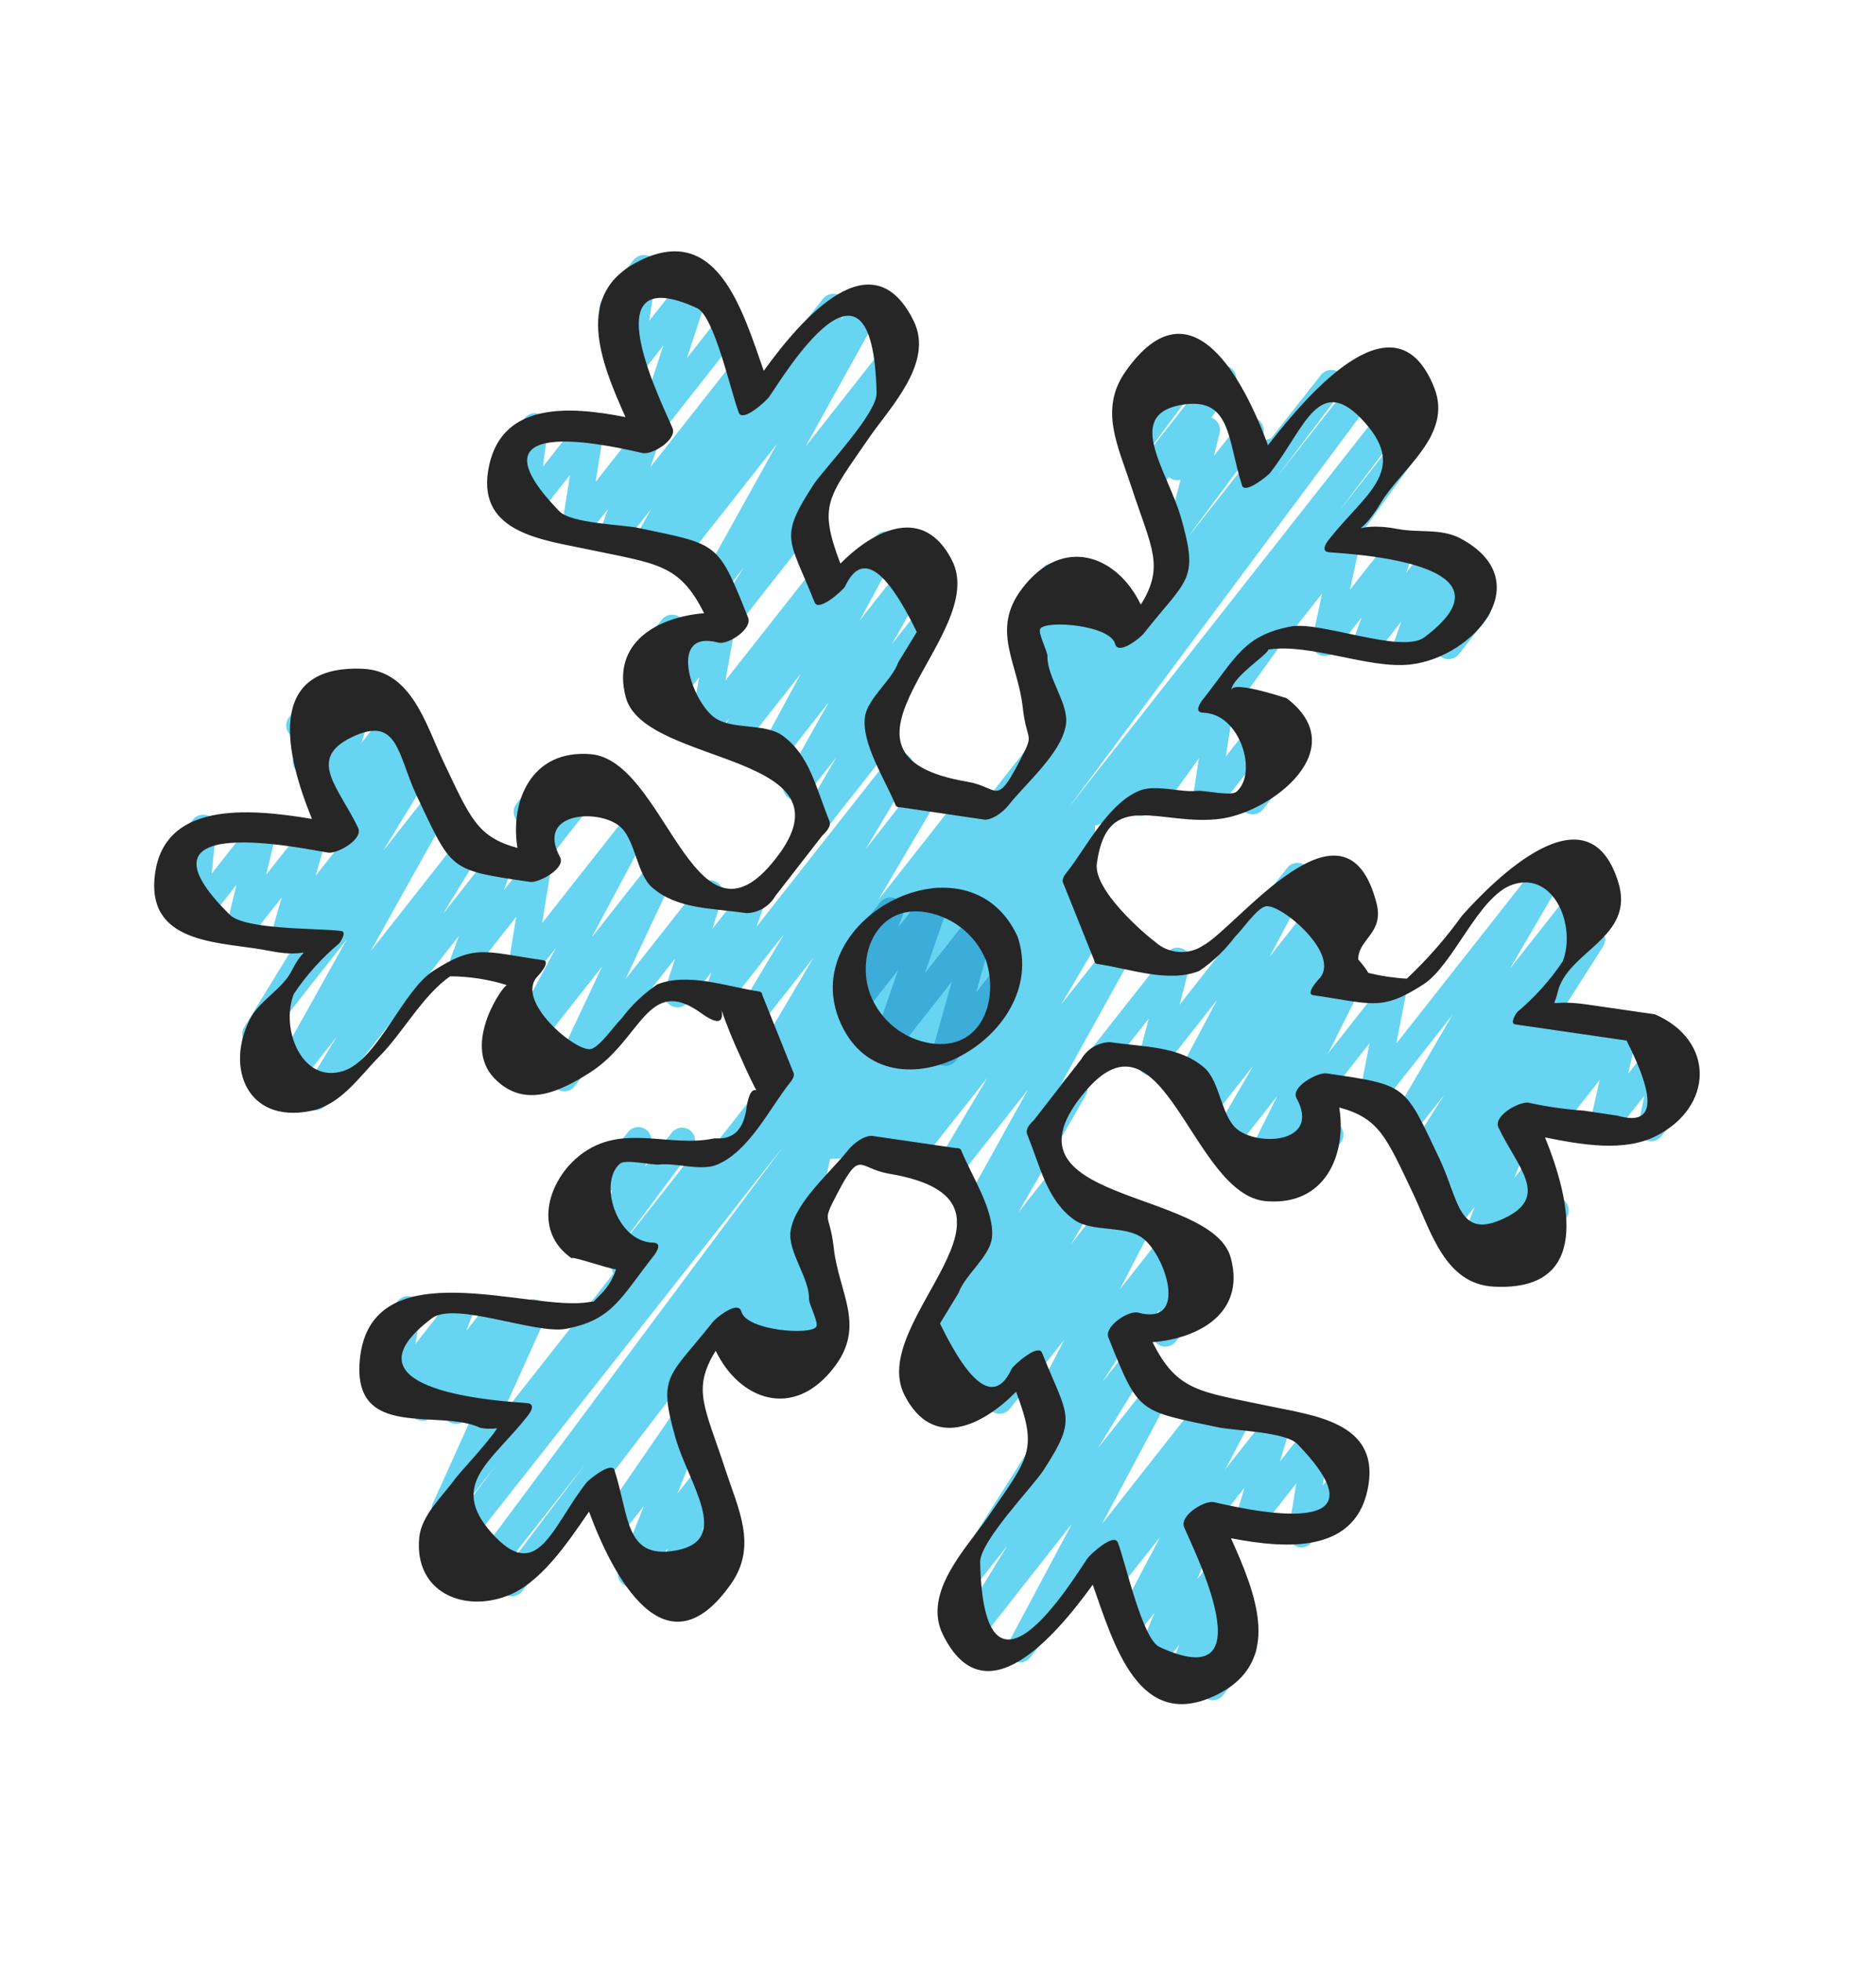 <svg width="67" height="70" viewBox="0 0 67 70" fill="none" xmlns="http://www.w3.org/2000/svg">
<path fill-rule="evenodd" clip-rule="evenodd" d="M44.153 13.502C44.157 13.605 44.126 13.707 44.066 13.791L43.42 14.688L41.662 17.145L41.666 17.154L40.766 18.406C40.652 18.097 40.53 17.74 40.395 17.327C40.243 16.87 40.074 16.421 39.938 15.977L40.128 15.719C40.122 15.674 40.125 15.628 40.135 15.584L40.411 14.521C40.342 14.539 40.27 14.541 40.201 14.526C40.132 14.512 40.067 14.481 40.012 14.436C39.934 14.375 39.879 14.291 39.852 14.196C39.825 14.101 39.828 14.001 39.861 13.908L39.877 13.871C39.896 13.838 39.917 13.806 39.94 13.775L40.982 12.446C41.048 12.36 41.142 12.301 41.247 12.277C41.353 12.253 41.463 12.267 41.559 12.317C41.656 12.365 41.734 12.445 41.779 12.543C41.823 12.642 41.833 12.753 41.806 12.857L41.602 13.669L42.544 12.471C42.62 12.374 42.731 12.31 42.853 12.293C42.975 12.276 43.099 12.308 43.198 12.382C43.297 12.46 43.361 12.572 43.378 12.695C43.395 12.819 43.364 12.944 43.291 13.046L42.248 14.446L41.205 15.847L40.646 16.608L41.218 15.882L42.363 14.431L43.31 13.22C43.374 13.143 43.461 13.088 43.557 13.062C43.654 13.036 43.757 13.04 43.851 13.075L43.859 13.072C43.898 13.091 43.934 13.114 43.968 13.14C44.081 13.227 44.15 13.36 44.153 13.502Z" fill="#67D4F1"/>
<path fill-rule="evenodd" clip-rule="evenodd" d="M45.904 16.111C45.908 16.214 45.877 16.315 45.817 16.399L45.17 17.296L43.413 19.753L43.416 19.762L42.517 21.014C42.404 20.704 42.282 20.347 42.147 19.934C41.995 19.477 41.826 19.028 41.689 18.585L41.88 18.327C41.874 18.281 41.876 18.236 41.887 18.192L42.162 17.128C42.094 17.147 42.022 17.149 41.953 17.134C41.883 17.12 41.818 17.089 41.763 17.044C41.686 16.983 41.63 16.899 41.603 16.804C41.577 16.709 41.58 16.608 41.614 16.516L41.629 16.479C41.648 16.445 41.669 16.413 41.692 16.383L42.734 15.053C42.8 14.968 42.894 14.908 42.999 14.885C43.105 14.861 43.215 14.875 43.311 14.925C43.408 14.973 43.486 15.053 43.53 15.151C43.575 15.249 43.585 15.361 43.557 15.465L43.354 16.277L44.296 15.079C44.372 14.981 44.483 14.917 44.605 14.901C44.727 14.884 44.851 14.916 44.95 14.99C45.048 15.067 45.113 15.179 45.13 15.303C45.147 15.427 45.116 15.552 45.043 15.653L43.999 17.054L42.956 18.455L42.398 19.215L42.97 18.49L44.115 17.038L45.062 15.828C45.126 15.751 45.212 15.695 45.309 15.669C45.406 15.643 45.508 15.648 45.603 15.683L45.611 15.68C45.649 15.699 45.685 15.722 45.72 15.748C45.833 15.835 45.901 15.968 45.904 16.11L45.904 16.111ZM25.598 41.468C25.602 41.572 25.571 41.673 25.511 41.757L24.864 42.654L23.107 45.111L23.111 45.12L22.211 46.372C22.098 46.062 21.976 45.705 21.841 45.292C21.689 44.835 21.52 44.386 21.383 43.943L21.574 43.685C21.568 43.64 21.57 43.594 21.581 43.55L21.856 42.486C21.788 42.505 21.716 42.507 21.647 42.492C21.577 42.478 21.512 42.447 21.457 42.402C21.38 42.341 21.324 42.257 21.297 42.162C21.271 42.067 21.274 41.966 21.308 41.873L21.323 41.837C21.342 41.803 21.363 41.771 21.386 41.74L22.428 40.411C22.494 40.326 22.588 40.266 22.693 40.242C22.799 40.219 22.909 40.233 23.005 40.282C23.102 40.331 23.18 40.41 23.224 40.509C23.269 40.608 23.279 40.718 23.251 40.823L23.048 41.635L23.99 40.437C24.066 40.339 24.177 40.275 24.299 40.258C24.421 40.242 24.545 40.274 24.644 40.348C24.742 40.425 24.807 40.537 24.824 40.661C24.841 40.784 24.81 40.91 24.737 41.011L23.693 42.412L22.65 43.812L22.092 44.573L22.664 43.848L23.809 42.396L24.756 41.186C24.82 41.108 24.906 41.053 25.003 41.027C25.1 41.001 25.203 41.006 25.297 41.041L25.305 41.037C25.343 41.057 25.38 41.08 25.414 41.106C25.527 41.193 25.595 41.326 25.598 41.468ZM46.652 55.204C46.574 55.235 46.49 55.245 46.407 55.232C46.325 55.22 46.247 55.185 46.182 55.133C46.117 55.081 46.068 55.012 46.038 54.934C46.008 54.857 45.999 54.772 46.013 54.69L46.296 52.954L44.911 54.71C44.843 54.796 44.747 54.855 44.64 54.878C44.533 54.901 44.422 54.886 44.325 54.836C44.228 54.785 44.151 54.702 44.108 54.602C44.066 54.501 44.059 54.388 44.09 54.283L44.448 53.103L43.427 54.398C43.35 54.496 43.237 54.56 43.113 54.574C42.989 54.589 42.864 54.554 42.766 54.477C42.667 54.399 42.604 54.286 42.589 54.162C42.575 54.038 42.61 53.913 42.687 53.815L45.249 50.56C45.317 50.474 45.413 50.416 45.52 50.393C45.627 50.37 45.738 50.386 45.835 50.436C45.932 50.487 46.008 50.569 46.051 50.67C46.093 50.77 46.1 50.883 46.069 50.987L45.713 52.169L46.685 50.935C46.75 50.853 46.84 50.795 46.941 50.77C47.042 50.745 47.148 50.754 47.244 50.796C47.339 50.838 47.418 50.91 47.468 51.002C47.517 51.093 47.536 51.199 47.519 51.302L47.237 53.038L47.843 52.269C47.922 52.176 48.034 52.118 48.155 52.106C48.276 52.094 48.397 52.129 48.493 52.205C48.588 52.28 48.651 52.389 48.668 52.51C48.685 52.63 48.654 52.752 48.583 52.851L46.847 55.055C46.796 55.122 46.729 55.173 46.652 55.204ZM41.797 48.037C41.626 48.106 41.432 48.069 41.298 47.943C41.164 47.816 41.116 47.624 41.175 47.45L41.407 46.763L40.717 47.639C40.616 47.779 40.446 47.853 40.274 47.83C40.19 47.819 40.11 47.786 40.044 47.733C39.977 47.681 39.925 47.611 39.895 47.532C39.864 47.453 39.856 47.367 39.87 47.283C39.885 47.199 39.922 47.121 39.977 47.057L42.338 44.059C42.407 43.973 42.504 43.913 42.612 43.891C42.72 43.868 42.833 43.885 42.93 43.937C43.028 43.989 43.104 44.074 43.145 44.177C43.186 44.28 43.189 44.394 43.155 44.499L42.922 45.188L42.967 45.134C43.046 45.042 43.157 44.984 43.278 44.972C43.399 44.96 43.52 44.995 43.616 45.07C43.711 45.145 43.774 45.255 43.791 45.375C43.808 45.495 43.778 45.617 43.707 45.716L41.992 47.89C41.941 47.956 41.874 48.006 41.797 48.037L41.797 48.037ZM59.141 40.703C59.062 40.734 58.976 40.744 58.892 40.73C58.808 40.717 58.73 40.681 58.664 40.626C58.599 40.571 58.55 40.5 58.523 40.42C58.495 40.339 58.489 40.253 58.507 40.169L58.726 39.116L57.598 40.548C57.532 40.631 57.44 40.689 57.336 40.714C57.232 40.738 57.123 40.726 57.027 40.68C56.931 40.634 56.853 40.557 56.806 40.462C56.759 40.366 56.746 40.257 56.769 40.153L57.131 38.555L55.77 40.283C55.699 40.373 55.597 40.434 55.485 40.454C55.372 40.475 55.255 40.454 55.157 40.395C55.059 40.336 54.986 40.243 54.951 40.133C54.916 40.024 54.922 39.906 54.969 39.801L55.021 39.679L54.674 40.122C54.594 40.213 54.483 40.27 54.362 40.282C54.242 40.293 54.122 40.258 54.027 40.183C53.932 40.108 53.869 39.999 53.852 39.88C53.835 39.76 53.864 39.638 53.934 39.54L56.588 36.174C56.659 36.084 56.76 36.023 56.873 36.002C56.986 35.982 57.102 36.003 57.2 36.062C57.298 36.121 57.372 36.214 57.406 36.323C57.441 36.432 57.435 36.55 57.389 36.655L57.336 36.778L57.682 36.335C57.749 36.251 57.842 36.192 57.946 36.168C58.05 36.144 58.159 36.155 58.255 36.201C58.352 36.247 58.429 36.325 58.476 36.421C58.523 36.517 58.536 36.626 58.512 36.73L58.15 38.327L59.226 36.957C59.292 36.874 59.384 36.816 59.487 36.791C59.59 36.767 59.698 36.778 59.794 36.823C59.89 36.868 59.968 36.944 60.016 37.038C60.063 37.133 60.078 37.241 60.056 37.345L59.834 38.41C59.92 38.327 60.035 38.28 60.155 38.278C60.275 38.276 60.392 38.321 60.48 38.402C60.664 38.571 60.684 38.854 60.526 39.047L59.334 40.562C59.283 40.625 59.217 40.674 59.141 40.703Z" fill="#67D4F1"/>
<path fill-rule="evenodd" clip-rule="evenodd" d="M53.992 45.851C53.91 45.884 53.82 45.892 53.733 45.876C53.646 45.86 53.565 45.82 53.5 45.76C53.434 45.7 53.388 45.623 53.364 45.537C53.341 45.452 53.342 45.361 53.368 45.276L53.761 43.976L52.856 45.124C52.786 45.212 52.687 45.272 52.577 45.294C52.466 45.315 52.351 45.296 52.254 45.24C52.156 45.184 52.081 45.095 52.044 44.989C52.006 44.883 52.007 44.767 52.048 44.662L52.669 43.079L52.072 43.834C51.998 43.926 51.891 43.987 51.774 44.004C51.657 44.022 51.537 43.994 51.439 43.927C51.341 43.859 51.273 43.758 51.246 43.642C51.22 43.526 51.239 43.405 51.298 43.303L51.894 42.3L51.55 42.742C51.475 42.837 51.367 42.9 51.247 42.918C51.127 42.935 51.005 42.906 50.907 42.836C50.808 42.765 50.74 42.66 50.717 42.541C50.694 42.422 50.717 42.299 50.782 42.197L51.415 41.203L51.04 41.68C50.965 41.772 50.857 41.833 50.739 41.849C50.62 41.865 50.5 41.836 50.402 41.767C50.305 41.697 50.237 41.594 50.213 41.477C50.189 41.359 50.211 41.238 50.273 41.136L51.582 39.078L50.473 40.486C50.399 40.58 50.293 40.642 50.175 40.66C50.057 40.678 49.937 40.651 49.838 40.584C49.739 40.517 49.67 40.415 49.643 40.299C49.617 40.182 49.636 40.06 49.696 39.957L51.872 36.231L49.402 39.366C49.336 39.447 49.245 39.505 49.144 39.529C49.042 39.553 48.935 39.543 48.84 39.499C48.744 39.456 48.666 39.382 48.617 39.289C48.569 39.197 48.553 39.091 48.571 38.988L48.911 37.243L47.459 39.088C47.409 39.157 47.342 39.211 47.264 39.245C47.186 39.279 47.1 39.291 47.016 39.279C46.931 39.269 46.852 39.235 46.785 39.183C46.718 39.13 46.667 39.061 46.637 38.981C46.606 38.902 46.598 38.816 46.612 38.732C46.627 38.649 46.663 38.571 46.719 38.506L49.378 35.129C49.443 35.047 49.534 34.989 49.636 34.965C49.738 34.941 49.845 34.952 49.94 34.995C50.036 35.038 50.114 35.112 50.163 35.205C50.211 35.298 50.227 35.404 50.209 35.507L49.869 37.251L55.328 30.319C55.402 30.225 55.509 30.163 55.627 30.144C55.744 30.126 55.865 30.153 55.964 30.22C56.062 30.287 56.132 30.389 56.158 30.506C56.185 30.622 56.166 30.744 56.106 30.848L53.929 34.574L56.606 31.177C56.681 31.086 56.789 31.027 56.907 31.011C57.024 30.996 57.143 31.026 57.24 31.094C57.337 31.163 57.404 31.265 57.429 31.381C57.453 31.497 57.433 31.618 57.372 31.72L56.064 33.778L56.481 33.249C56.556 33.154 56.665 33.091 56.784 33.073C56.904 33.056 57.026 33.085 57.124 33.155C57.223 33.225 57.291 33.331 57.315 33.45C57.338 33.568 57.314 33.691 57.249 33.793L55.929 35.866C56.017 35.852 56.108 35.864 56.189 35.9C56.271 35.936 56.341 35.995 56.391 36.069C56.44 36.143 56.468 36.23 56.471 36.319C56.473 36.408 56.45 36.496 56.404 36.573L54.45 39.856C54.468 39.863 54.486 39.871 54.502 39.882C54.6 39.938 54.675 40.028 54.712 40.134C54.75 40.24 54.748 40.356 54.707 40.462L54.086 42.045L54.577 41.422C54.645 41.337 54.741 41.278 54.848 41.256C54.955 41.233 55.066 41.249 55.163 41.299C55.26 41.35 55.336 41.433 55.379 41.533C55.421 41.634 55.427 41.746 55.396 41.851L55.004 43.153L55.176 42.934C55.278 42.793 55.448 42.72 55.619 42.742C55.703 42.753 55.783 42.787 55.85 42.839C55.917 42.892 55.968 42.961 55.998 43.041C56.029 43.12 56.037 43.206 56.023 43.29C56.008 43.373 55.971 43.452 55.916 43.516L54.19 45.707C54.139 45.772 54.07 45.822 53.992 45.851Z" fill="#67D4F1"/>
<path fill-rule="evenodd" clip-rule="evenodd" d="M46.309 42.685C46.228 42.717 46.139 42.726 46.053 42.711C45.967 42.696 45.887 42.657 45.822 42.599C45.756 42.541 45.708 42.466 45.683 42.382C45.658 42.298 45.657 42.209 45.679 42.124L45.931 41.229L45.041 42.357C44.969 42.448 44.865 42.509 44.751 42.528C44.636 42.547 44.519 42.523 44.421 42.461C44.323 42.399 44.251 42.303 44.219 42.191C44.188 42.079 44.199 41.96 44.251 41.856L45.623 39.116L44.075 41.085C44.001 41.178 43.895 41.241 43.777 41.259C43.659 41.277 43.538 41.25 43.44 41.183C43.341 41.116 43.272 41.014 43.245 40.897C43.219 40.781 43.238 40.659 43.298 40.556L44.757 38.045L43.371 39.805C43.297 39.899 43.189 39.96 43.07 39.977C42.952 39.994 42.831 39.965 42.733 39.896C42.635 39.827 42.567 39.723 42.543 39.606C42.519 39.489 42.54 39.367 42.603 39.264L42.902 38.783L42.847 38.853C42.774 38.945 42.669 39.006 42.554 39.025C42.438 39.043 42.32 39.018 42.221 38.954C42.123 38.89 42.052 38.792 42.023 38.679C41.993 38.565 42.007 38.445 42.061 38.341L43.464 35.7L41.474 38.22C41.407 38.305 41.313 38.365 41.207 38.389C41.102 38.413 40.991 38.4 40.894 38.351C40.797 38.303 40.719 38.223 40.674 38.124C40.63 38.025 40.62 37.914 40.648 37.809L41.026 36.363L39.751 37.981C39.65 38.121 39.48 38.194 39.309 38.172C39.224 38.161 39.145 38.128 39.078 38.075C39.011 38.023 38.96 37.953 38.929 37.874C38.899 37.795 38.891 37.709 38.905 37.625C38.919 37.541 38.956 37.463 39.011 37.398L41.681 34.008C41.748 33.923 41.842 33.864 41.948 33.84C42.053 33.817 42.164 33.83 42.261 33.878C42.357 33.926 42.435 34.006 42.479 34.105C42.524 34.203 42.534 34.314 42.506 34.419L42.129 35.865L45.97 30.983C46.043 30.89 46.147 30.828 46.264 30.808C46.38 30.789 46.5 30.814 46.599 30.878C46.697 30.942 46.769 31.042 46.798 31.156C46.827 31.27 46.812 31.392 46.756 31.495L45.347 34.147L47.544 31.359C47.619 31.265 47.727 31.204 47.846 31.188C47.964 31.171 48.084 31.2 48.182 31.269C48.28 31.337 48.348 31.441 48.373 31.558C48.397 31.675 48.376 31.797 48.313 31.899L48.016 32.373L48.127 32.234C48.281 32.043 48.556 32.002 48.76 32.14C48.963 32.278 49.026 32.548 48.904 32.762L47.447 35.277L47.748 34.895C47.82 34.803 47.924 34.741 48.039 34.722C48.154 34.702 48.272 34.726 48.371 34.788C48.47 34.851 48.541 34.948 48.572 35.061C48.603 35.173 48.592 35.294 48.539 35.398L46.918 38.633C47.021 38.613 47.127 38.627 47.221 38.674C47.319 38.723 47.396 38.805 47.44 38.904C47.484 39.004 47.492 39.116 47.463 39.221L47.209 40.141C47.298 40.066 47.412 40.027 47.528 40.032C47.644 40.036 47.755 40.084 47.838 40.165C47.921 40.246 47.972 40.355 47.98 40.471C47.987 40.587 47.952 40.702 47.88 40.793L46.507 42.535C46.456 42.602 46.388 42.654 46.309 42.685Z" fill="#67D4F1"/>
<path fill-rule="evenodd" clip-rule="evenodd" d="M43.489 60.658C43.406 60.692 43.315 60.701 43.227 60.684C43.139 60.668 43.057 60.626 42.992 60.565C42.926 60.504 42.88 60.425 42.858 60.339C42.835 60.252 42.838 60.161 42.865 60.075L42.924 59.895L42.419 60.537C42.35 60.626 42.251 60.687 42.141 60.709C42.03 60.731 41.915 60.713 41.817 60.658C41.615 60.544 41.525 60.299 41.607 60.081L42.115 58.712L41.36 59.669C41.289 59.758 41.189 59.819 41.077 59.84C40.965 59.861 40.849 59.841 40.751 59.783C40.653 59.725 40.579 59.634 40.543 59.526C40.507 59.418 40.511 59.301 40.555 59.196L41.236 57.566L40.721 58.22C40.648 58.312 40.544 58.373 40.428 58.391C40.313 58.41 40.195 58.385 40.097 58.321C39.999 58.258 39.928 58.16 39.898 58.047C39.868 57.934 39.881 57.813 39.935 57.71L41.432 54.868L40.071 56.592C39.997 56.684 39.891 56.745 39.774 56.762C39.657 56.78 39.538 56.753 39.44 56.686C39.342 56.62 39.273 56.519 39.246 56.404C39.219 56.289 39.236 56.169 39.294 56.065L39.445 55.802L36.798 59.162C36.725 59.255 36.62 59.317 36.504 59.336C36.388 59.355 36.269 59.33 36.17 59.266C36.071 59.201 36 59.102 35.971 58.988C35.942 58.873 35.957 58.752 36.013 58.649L38.283 54.394L34.955 58.629C34.881 58.724 34.773 58.788 34.654 58.806C34.535 58.824 34.413 58.796 34.314 58.727C34.215 58.658 34.146 58.553 34.122 58.435C34.098 58.317 34.12 58.194 34.183 58.092L35.976 55.178L34.495 57.057C34.42 57.154 34.312 57.218 34.191 57.236C34.071 57.254 33.949 57.225 33.849 57.155C33.75 57.085 33.681 56.979 33.658 56.859C33.636 56.74 33.66 56.616 33.726 56.514L37.404 50.697C37.341 50.714 37.275 50.717 37.211 50.707C37.146 50.696 37.085 50.673 37.03 50.637C36.931 50.574 36.86 50.475 36.83 50.362C36.799 50.248 36.813 50.128 36.867 50.024L38.015 47.817L36.066 50.289C35.992 50.383 35.885 50.444 35.767 50.462C35.649 50.479 35.528 50.451 35.43 50.384C35.332 50.316 35.263 50.213 35.238 50.097C35.213 49.98 35.232 49.858 35.293 49.756L35.42 49.544L34.572 50.622C34.498 50.715 34.391 50.777 34.273 50.795C34.155 50.813 34.035 50.785 33.936 50.718C33.838 50.651 33.769 50.548 33.743 50.432C33.717 50.315 33.736 50.194 33.796 50.091L34.487 48.928L33.58 50.078C33.505 50.17 33.398 50.231 33.28 50.248C33.162 50.265 33.042 50.236 32.944 50.168C32.846 50.1 32.778 49.997 32.753 49.88C32.728 49.763 32.748 49.642 32.809 49.539L33.376 48.616L33.103 48.962C33.029 49.055 32.923 49.117 32.806 49.135C32.689 49.153 32.569 49.126 32.471 49.059C32.372 48.993 32.303 48.892 32.276 48.776C32.249 48.661 32.266 48.539 32.325 48.436L34.864 44.022C34.775 44.073 34.671 44.093 34.569 44.079C34.468 44.065 34.373 44.018 34.301 43.945C34.228 43.873 34.181 43.779 34.167 43.677C34.153 43.575 34.172 43.472 34.222 43.382L36.71 38.9L34.245 42.03C34.171 42.123 34.064 42.185 33.946 42.203C33.828 42.221 33.708 42.193 33.609 42.126C33.511 42.058 33.442 41.956 33.416 41.84C33.39 41.723 33.409 41.601 33.47 41.498L35.262 38.475L32.718 41.691C32.643 41.784 32.536 41.844 32.418 41.861C32.3 41.878 32.179 41.849 32.082 41.78C31.984 41.712 31.916 41.609 31.892 41.492C31.867 41.375 31.888 41.253 31.949 41.151L33.694 38.351L31.322 41.363C31.221 41.504 31.05 41.577 30.879 41.555C30.795 41.544 30.715 41.51 30.648 41.458C30.582 41.405 30.53 41.336 30.5 41.257C30.469 41.177 30.461 41.091 30.475 41.007C30.49 40.924 30.527 40.846 30.582 40.781L38.255 31.037C38.33 30.943 38.438 30.88 38.557 30.863C38.676 30.845 38.797 30.874 38.896 30.944C38.995 31.013 39.063 31.117 39.087 31.235C39.111 31.353 39.089 31.476 39.025 31.578L37.283 34.375L38.915 32.303C38.989 32.209 39.096 32.147 39.214 32.129C39.332 32.111 39.452 32.139 39.551 32.206C39.649 32.274 39.718 32.376 39.744 32.493C39.77 32.609 39.751 32.731 39.69 32.834L37.897 35.861L39.586 33.717C39.659 33.623 39.765 33.56 39.882 33.541C40 33.522 40.12 33.548 40.219 33.614C40.318 33.68 40.388 33.781 40.416 33.897C40.444 34.012 40.426 34.134 40.368 34.237L37.88 38.72L38.003 38.563C38.077 38.47 38.183 38.408 38.301 38.39C38.419 38.371 38.539 38.398 38.637 38.465C38.736 38.532 38.805 38.634 38.832 38.75C38.858 38.866 38.84 38.987 38.781 39.091L36.367 43.285L37.618 41.698C37.693 41.605 37.801 41.544 37.919 41.527C38.037 41.51 38.157 41.539 38.255 41.607C38.353 41.675 38.421 41.778 38.446 41.895C38.471 42.012 38.451 42.133 38.389 42.236L37.819 43.166L38.163 42.724C38.237 42.628 38.344 42.565 38.463 42.546C38.582 42.527 38.704 42.555 38.803 42.623C38.902 42.691 38.971 42.795 38.997 42.912C39.022 43.03 39.001 43.153 38.939 43.256L38.252 44.413L39.334 43.039C39.409 42.947 39.516 42.887 39.633 42.87C39.751 42.853 39.87 42.881 39.968 42.949C40.066 43.016 40.134 43.118 40.16 43.234C40.186 43.35 40.167 43.471 40.106 43.574L39.979 43.785L40.352 43.314C40.425 43.223 40.529 43.162 40.644 43.143C40.759 43.124 40.877 43.149 40.975 43.213C41.073 43.276 41.144 43.373 41.174 43.486C41.205 43.598 41.192 43.718 41.139 43.822L39.992 46.03L41.79 43.748C41.865 43.652 41.973 43.59 42.093 43.572C42.212 43.555 42.334 43.584 42.433 43.654C42.531 43.724 42.599 43.829 42.623 43.947C42.646 44.066 42.623 44.189 42.558 44.291L39.38 49.325L40.233 48.243C40.308 48.15 40.415 48.088 40.533 48.071C40.652 48.053 40.773 48.082 40.871 48.15C40.969 48.219 41.037 48.322 41.062 48.439C41.087 48.556 41.066 48.678 41.004 48.781L39.214 51.694L40.838 49.635C40.91 49.542 41.015 49.48 41.131 49.46C41.248 49.441 41.367 49.466 41.466 49.531C41.565 49.595 41.636 49.694 41.665 49.808C41.694 49.922 41.679 50.044 41.624 50.147L39.355 54.402L42.782 50.045C42.856 49.953 42.962 49.892 43.079 49.875C43.196 49.857 43.315 49.884 43.413 49.95C43.511 50.017 43.58 50.117 43.607 50.233C43.634 50.347 43.617 50.468 43.559 50.572L43.408 50.835L43.853 50.27C43.926 50.178 44.03 50.117 44.146 50.098C44.261 50.079 44.38 50.104 44.479 50.167C44.577 50.231 44.648 50.329 44.678 50.443C44.708 50.556 44.694 50.677 44.64 50.781L42.894 54.107C42.979 54.087 43.067 54.09 43.15 54.117C43.232 54.144 43.306 54.194 43.362 54.26C43.419 54.326 43.456 54.406 43.469 54.492C43.483 54.578 43.472 54.666 43.439 54.746L42.757 56.378L43.235 55.773C43.304 55.684 43.403 55.624 43.513 55.602C43.623 55.581 43.737 55.599 43.835 55.654C43.933 55.709 44.008 55.797 44.047 55.902C44.085 56.008 44.085 56.123 44.046 56.229L43.535 57.594L43.817 57.237C43.885 57.151 43.982 57.091 44.09 57.068C44.198 57.045 44.311 57.062 44.408 57.114C44.506 57.166 44.582 57.251 44.623 57.353C44.665 57.456 44.669 57.569 44.635 57.675L44.411 58.364C44.514 58.364 44.614 58.399 44.695 58.464C44.793 58.541 44.857 58.654 44.872 58.778C44.887 58.902 44.852 59.027 44.775 59.125L43.681 60.514C43.63 60.578 43.564 60.627 43.489 60.658L43.489 60.658ZM27.68 49.823C27.594 49.857 27.501 49.866 27.41 49.847C27.32 49.829 27.238 49.784 27.172 49.719C27.107 49.654 27.062 49.572 27.044 49.482C27.025 49.392 27.033 49.298 27.067 49.213L27.59 47.875L26.816 48.859C26.744 48.95 26.64 49.012 26.525 49.032C26.41 49.051 26.292 49.028 26.194 48.965C26.095 48.903 26.023 48.806 25.992 48.694C25.96 48.581 25.972 48.462 26.024 48.357L26.391 47.62L26.344 47.678C26.243 47.819 26.073 47.892 25.901 47.87C25.817 47.859 25.738 47.826 25.671 47.773C25.604 47.721 25.553 47.651 25.522 47.572C25.492 47.492 25.483 47.406 25.498 47.323C25.512 47.239 25.549 47.161 25.605 47.096L28.476 43.451C28.548 43.359 28.651 43.297 28.766 43.277C28.881 43.257 28.999 43.281 29.098 43.343C29.196 43.406 29.268 43.502 29.299 43.614C29.331 43.727 29.319 43.847 29.267 43.951L28.886 44.72C28.965 44.65 29.065 44.608 29.171 44.601C29.277 44.595 29.382 44.624 29.469 44.684C29.556 44.745 29.62 44.833 29.651 44.934C29.682 45.036 29.677 45.145 29.639 45.243L29.114 46.578L29.26 46.393C29.31 46.324 29.377 46.27 29.455 46.236C29.533 46.203 29.618 46.191 29.703 46.202C29.787 46.212 29.866 46.246 29.933 46.298C30 46.351 30.051 46.42 30.082 46.499C30.112 46.579 30.12 46.665 30.106 46.748C30.091 46.832 30.055 46.91 29.999 46.975L27.873 49.674C27.823 49.74 27.756 49.791 27.68 49.823L27.68 49.823ZM44.912 29.039C44.831 29.071 44.742 29.081 44.656 29.066C44.569 29.051 44.489 29.012 44.424 28.954C44.358 28.895 44.31 28.82 44.285 28.736C44.261 28.653 44.259 28.563 44.282 28.479L44.51 27.595L43.413 28.988C43.349 29.07 43.259 29.128 43.158 29.153C43.057 29.178 42.951 29.17 42.856 29.128C42.761 29.087 42.681 29.015 42.631 28.924C42.581 28.833 42.562 28.728 42.578 28.625L42.876 26.692L41.106 28.94C41.005 29.08 40.835 29.154 40.663 29.132C40.579 29.121 40.499 29.087 40.433 29.035C40.366 28.982 40.315 28.913 40.284 28.833C40.254 28.754 40.245 28.668 40.26 28.584C40.274 28.501 40.311 28.422 40.366 28.358L43.245 24.702C43.31 24.621 43.399 24.563 43.5 24.537C43.601 24.512 43.707 24.521 43.802 24.562C43.898 24.603 43.977 24.675 44.027 24.766C44.077 24.857 44.096 24.962 44.081 25.064L43.781 27.002L45.158 25.255C45.225 25.171 45.319 25.111 45.424 25.088C45.529 25.064 45.64 25.078 45.736 25.125C45.833 25.173 45.91 25.253 45.955 25.351C46 25.448 46.01 25.559 45.984 25.663L45.755 26.549C45.834 26.454 45.948 26.395 46.07 26.384C46.193 26.372 46.315 26.409 46.41 26.486C46.506 26.564 46.568 26.675 46.582 26.798C46.597 26.92 46.563 27.043 46.488 27.14L45.106 28.893C45.055 28.959 44.988 29.009 44.912 29.039ZM51.908 23.498C51.827 23.53 51.738 23.54 51.652 23.525C51.566 23.509 51.485 23.471 51.42 23.413C51.355 23.354 51.307 23.279 51.282 23.195C51.257 23.111 51.256 23.022 51.278 22.938L51.426 22.372L50.567 23.463C50.497 23.55 50.4 23.61 50.29 23.632C50.181 23.654 50.068 23.636 49.97 23.583C49.872 23.529 49.797 23.442 49.758 23.338C49.718 23.233 49.716 23.119 49.753 23.013L50.047 22.186L49.129 23.351C49.06 23.439 48.961 23.498 48.852 23.52C48.742 23.542 48.628 23.524 48.531 23.469C48.433 23.415 48.358 23.328 48.319 23.223C48.28 23.118 48.279 23.003 48.317 22.898L48.629 22.043L47.687 23.239C47.621 23.323 47.529 23.381 47.425 23.405C47.322 23.429 47.213 23.418 47.117 23.373C47.021 23.328 46.943 23.251 46.896 23.156C46.848 23.061 46.835 22.953 46.857 22.849L47.222 21.181L45.717 23.09C45.639 23.188 45.526 23.252 45.402 23.266C45.278 23.281 45.153 23.246 45.055 23.169C44.957 23.091 44.894 22.978 44.879 22.854C44.864 22.73 44.899 22.605 44.977 22.507L47.746 18.991C47.882 18.818 48.119 18.762 48.318 18.856C48.414 18.902 48.492 18.979 48.539 19.074C48.586 19.17 48.6 19.279 48.577 19.383L48.212 21.05L49.714 19.145C49.783 19.057 49.882 18.997 49.991 18.975C50.101 18.953 50.215 18.971 50.313 19.026C50.411 19.08 50.486 19.168 50.525 19.273C50.564 19.378 50.564 19.493 50.526 19.598L50.214 20.453L51.084 19.349C51.153 19.262 51.251 19.202 51.36 19.18C51.469 19.158 51.583 19.176 51.68 19.23C51.778 19.283 51.853 19.37 51.893 19.474C51.933 19.578 51.934 19.693 51.897 19.798L51.604 20.625L52.086 20.013C52.153 19.928 52.247 19.868 52.353 19.844C52.459 19.82 52.569 19.833 52.666 19.881C52.764 19.93 52.841 20.01 52.886 20.109C52.931 20.207 52.941 20.319 52.913 20.424L52.689 21.274C52.755 21.262 52.823 21.264 52.888 21.28C52.953 21.296 53.013 21.326 53.066 21.368C53.114 21.406 53.155 21.454 53.185 21.508C53.215 21.562 53.235 21.621 53.242 21.682C53.249 21.744 53.245 21.806 53.228 21.866C53.211 21.925 53.182 21.981 53.144 22.029L52.106 23.348C52.054 23.415 51.986 23.467 51.908 23.498Z" fill="#67D4F1"/>
<path fill-rule="evenodd" clip-rule="evenodd" d="M23.854 57.615C23.77 57.648 23.677 57.657 23.588 57.64C23.499 57.623 23.417 57.58 23.352 57.517C23.286 57.454 23.24 57.374 23.219 57.285C23.199 57.197 23.204 57.105 23.235 57.019L23.853 55.267L22.905 56.471C22.835 56.56 22.735 56.621 22.623 56.642C22.512 56.664 22.397 56.644 22.299 56.588C22.201 56.531 22.127 56.441 22.09 56.333C22.053 56.226 22.056 56.109 22.098 56.004L22.999 53.755L22.263 54.689C22.186 54.785 22.075 54.847 21.953 54.861C21.831 54.876 21.708 54.843 21.61 54.768C21.513 54.694 21.448 54.584 21.43 54.462C21.412 54.341 21.443 54.217 21.515 54.118L28.598 43.82L18.644 56.81C18.566 56.905 18.454 56.966 18.333 56.98C18.211 56.994 18.088 56.96 17.991 56.885C17.895 56.81 17.831 56.7 17.813 56.579C17.796 56.458 17.826 56.334 17.898 56.235L20.927 52.232L17.224 56.931C17.146 57.025 17.035 57.084 16.915 57.098C16.794 57.112 16.672 57.078 16.576 57.004C16.479 56.93 16.415 56.822 16.396 56.702C16.378 56.582 16.406 56.459 16.476 56.36L27.978 40.923L16.123 55.97C16.045 56.062 15.934 56.12 15.814 56.133C15.694 56.145 15.573 56.111 15.477 56.037C15.382 55.964 15.318 55.856 15.299 55.736C15.281 55.616 15.309 55.494 15.379 55.395L17.736 52.282L16.259 54.153C16.189 54.246 16.087 54.309 15.973 54.331C15.858 54.353 15.74 54.332 15.641 54.272C15.541 54.212 15.467 54.117 15.433 54.006C15.399 53.895 15.408 53.775 15.457 53.669L17.036 50.172L16.653 50.658C16.581 50.745 16.48 50.803 16.369 50.823C16.258 50.842 16.144 50.821 16.047 50.763C15.95 50.705 15.877 50.614 15.842 50.507C15.806 50.4 15.81 50.284 15.853 50.18L15.983 49.874L15.457 50.54C15.388 50.629 15.289 50.689 15.178 50.711C15.068 50.732 14.953 50.713 14.855 50.658C14.758 50.602 14.683 50.514 14.645 50.408C14.607 50.302 14.608 50.186 14.648 50.081L14.91 49.398L14.422 50.018C14.357 50.1 14.267 50.158 14.165 50.183C14.063 50.209 13.956 50.199 13.861 50.157C13.765 50.114 13.686 50.041 13.637 49.948C13.587 49.856 13.57 49.75 13.588 49.647L13.795 48.448C13.702 48.511 13.589 48.539 13.478 48.527C13.366 48.514 13.262 48.462 13.186 48.38C13.109 48.298 13.064 48.191 13.059 48.079C13.055 47.966 13.09 47.856 13.159 47.768L14.199 46.447C14.264 46.365 14.354 46.307 14.456 46.282C14.557 46.257 14.664 46.267 14.76 46.309C14.855 46.352 14.934 46.425 14.983 46.517C15.033 46.609 15.05 46.715 15.033 46.819L14.836 47.973L16.106 46.362C16.176 46.274 16.275 46.214 16.386 46.192C16.496 46.171 16.61 46.189 16.708 46.245C16.806 46.3 16.881 46.389 16.919 46.495C16.957 46.601 16.956 46.717 16.916 46.822L16.654 47.504L17.471 46.468C17.542 46.381 17.643 46.322 17.754 46.303C17.865 46.284 17.979 46.305 18.076 46.362C18.173 46.42 18.246 46.511 18.281 46.618C18.317 46.725 18.313 46.841 18.27 46.946L18.138 47.251L18.682 46.562C18.752 46.47 18.854 46.407 18.968 46.385C19.082 46.364 19.2 46.385 19.3 46.445C19.399 46.505 19.473 46.599 19.507 46.71C19.541 46.821 19.533 46.941 19.484 47.046L17.903 50.545L47.173 13.389C47.211 13.34 47.258 13.299 47.311 13.268C47.365 13.237 47.424 13.217 47.486 13.209C47.547 13.201 47.609 13.206 47.669 13.222C47.729 13.238 47.785 13.266 47.834 13.303C47.932 13.38 47.997 13.492 48.013 13.616C48.029 13.74 47.995 13.865 47.919 13.964L45.574 17.062L48.908 12.829C48.986 12.735 49.097 12.674 49.218 12.66C49.34 12.646 49.462 12.68 49.559 12.754C49.657 12.828 49.721 12.938 49.739 13.059C49.757 13.18 49.727 13.303 49.656 13.402L38.153 28.844L50.099 13.671C50.177 13.579 50.288 13.52 50.409 13.507C50.529 13.494 50.65 13.528 50.746 13.602C50.843 13.677 50.906 13.785 50.925 13.905C50.943 14.024 50.914 14.147 50.845 14.246L47.81 18.262L50.318 15.077C50.396 14.985 50.507 14.926 50.627 14.913C50.747 14.899 50.868 14.933 50.964 15.006C51.06 15.079 51.125 15.187 51.144 15.306C51.163 15.426 51.135 15.548 51.067 15.648L41.766 28.531L39.102 29.48L39.154 32.15L32.623 41.198L29.649 41.372L28.886 44.72L24.397 48.542C24.411 48.624 25.129 50.989 25.094 51.067L24.194 53.316L24.887 52.435C24.956 52.347 25.054 52.287 25.164 52.264C25.273 52.242 25.387 52.26 25.485 52.314C25.583 52.368 25.658 52.455 25.698 52.559C25.738 52.663 25.739 52.778 25.701 52.884L25.082 54.636L25.455 54.163C25.557 54.022 25.727 53.949 25.898 53.971C25.982 53.982 26.062 54.015 26.129 54.068C26.196 54.12 26.247 54.19 26.277 54.269C26.308 54.349 26.316 54.435 26.302 54.518C26.287 54.602 26.25 54.68 26.195 54.745L24.052 57.467C24 57.533 23.932 57.584 23.854 57.615Z" fill="#67D4F1"/>
<path fill-rule="evenodd" clip-rule="evenodd" d="M37.631 26.493C37.543 26.528 37.447 26.537 37.354 26.516C37.262 26.496 37.178 26.448 37.113 26.379C37.048 26.31 37.005 26.223 36.99 26.13C36.976 26.036 36.989 25.941 37.03 25.855L37.618 24.605L37.427 24.848C37.356 24.94 37.253 25.002 37.139 25.023C37.024 25.044 36.906 25.021 36.807 24.96C36.708 24.899 36.635 24.803 36.602 24.691C36.57 24.579 36.58 24.459 36.631 24.355L36.9 23.783C36.818 23.815 36.728 23.823 36.642 23.806C36.555 23.789 36.475 23.748 36.41 23.687C36.346 23.627 36.299 23.55 36.277 23.464C36.254 23.379 36.256 23.289 36.282 23.204L36.549 22.349C36.448 22.347 36.351 22.311 36.272 22.249C36.224 22.211 36.183 22.163 36.153 22.109C36.122 22.055 36.103 21.996 36.096 21.935C36.088 21.873 36.093 21.811 36.11 21.751C36.126 21.692 36.155 21.636 36.193 21.587L37.217 20.288C37.285 20.202 37.381 20.142 37.488 20.119C37.595 20.096 37.707 20.112 37.805 20.162C37.902 20.213 37.978 20.297 38.021 20.398C38.063 20.499 38.069 20.612 38.037 20.717L37.93 21.064L38.603 20.209C38.674 20.117 38.777 20.054 38.892 20.033C39.006 20.013 39.124 20.035 39.224 20.096C39.322 20.158 39.395 20.254 39.428 20.366C39.46 20.477 39.45 20.598 39.399 20.702L39.257 21.003L39.432 20.781C39.503 20.689 39.606 20.627 39.721 20.606C39.835 20.585 39.954 20.608 40.053 20.669C40.152 20.73 40.225 20.826 40.257 20.938C40.289 21.05 40.279 21.17 40.229 21.275L39.641 22.524L39.958 22.121C40.059 21.981 40.229 21.908 40.401 21.93C40.485 21.941 40.565 21.974 40.631 22.027C40.698 22.079 40.749 22.149 40.78 22.228C40.81 22.308 40.819 22.394 40.804 22.477C40.79 22.561 40.753 22.639 40.697 22.704L37.828 26.348C37.776 26.413 37.708 26.463 37.631 26.493ZM23.439 15.591C23.356 15.624 23.265 15.633 23.177 15.617C23.089 15.6 23.007 15.559 22.942 15.498C22.877 15.436 22.83 15.357 22.808 15.271C22.786 15.184 22.789 15.092 22.817 15.007L23.69 12.334L22.828 13.429C22.764 13.511 22.674 13.568 22.574 13.594C22.473 13.619 22.367 13.61 22.271 13.569C22.176 13.528 22.097 13.456 22.047 13.365C21.996 13.274 21.977 13.169 21.993 13.067L22.264 11.264C22.163 11.405 21.993 11.478 21.821 11.456C21.737 11.445 21.657 11.411 21.59 11.359C21.524 11.306 21.472 11.237 21.442 11.158C21.412 11.078 21.403 10.992 21.418 10.909C21.432 10.825 21.469 10.747 21.524 10.682L22.624 9.284C22.689 9.202 22.778 9.144 22.879 9.118C22.98 9.092 23.087 9.101 23.182 9.142C23.278 9.183 23.357 9.255 23.407 9.346C23.458 9.437 23.477 9.543 23.461 9.646L23.19 11.448L24.594 9.67C24.663 9.583 24.76 9.523 24.868 9.5C24.976 9.477 25.089 9.494 25.186 9.546C25.284 9.598 25.36 9.683 25.401 9.785C25.443 9.888 25.447 10.002 25.412 10.107L24.537 12.776L25.547 11.494C25.627 11.402 25.738 11.344 25.859 11.332C25.98 11.32 26.101 11.356 26.196 11.431C26.292 11.506 26.355 11.615 26.372 11.736C26.389 11.856 26.358 11.978 26.287 12.077L23.634 15.444C23.584 15.51 23.516 15.56 23.439 15.591Z" fill="#67D4F1"/>
<path fill-rule="evenodd" clip-rule="evenodd" d="M26.177 22.449C26.084 22.486 25.983 22.493 25.886 22.468C25.789 22.444 25.703 22.389 25.639 22.312C25.576 22.235 25.538 22.14 25.532 22.041C25.526 21.942 25.551 21.843 25.605 21.759L26.561 20.265L25.888 21.118C25.814 21.211 25.709 21.273 25.592 21.291C25.475 21.31 25.355 21.284 25.257 21.218C25.158 21.153 25.088 21.052 25.06 20.937C25.032 20.822 25.049 20.701 25.106 20.597L27.743 15.857L24.504 19.968C24.429 20.063 24.32 20.125 24.2 20.142C24.08 20.159 23.958 20.13 23.86 20.059C23.761 19.989 23.694 19.883 23.671 19.764C23.648 19.645 23.672 19.522 23.738 19.42L23.909 19.157L23.447 19.747C23.374 19.84 23.268 19.901 23.152 19.92C23.035 19.938 22.916 19.912 22.818 19.847C22.72 19.781 22.649 19.682 22.621 19.567C22.593 19.453 22.609 19.331 22.665 19.228L23.246 18.184L22.218 19.489C22.149 19.576 22.051 19.636 21.942 19.658C21.832 19.68 21.719 19.663 21.622 19.609C21.524 19.555 21.449 19.469 21.409 19.365C21.369 19.261 21.367 19.146 21.404 19.041L21.704 18.186L20.895 19.201C20.83 19.283 20.741 19.341 20.64 19.367C20.538 19.392 20.432 19.384 20.336 19.342C20.241 19.3 20.162 19.228 20.112 19.137C20.062 19.046 20.043 18.94 20.059 18.837L20.359 16.951L19.07 18.582C19.006 18.663 18.917 18.721 18.817 18.747C18.718 18.772 18.612 18.764 18.517 18.724C18.422 18.684 18.343 18.614 18.292 18.525C18.24 18.436 18.22 18.332 18.233 18.23L18.414 16.857C18.335 16.95 18.222 17.009 18.1 17.021C17.978 17.034 17.856 16.997 17.761 16.921C17.665 16.844 17.602 16.733 17.587 16.612C17.572 16.49 17.604 16.367 17.678 16.269L18.735 14.928C18.799 14.848 18.887 14.79 18.987 14.765C19.087 14.739 19.192 14.747 19.287 14.787C19.381 14.826 19.461 14.896 19.512 14.985C19.563 15.074 19.584 15.178 19.572 15.28L19.391 16.657L20.738 14.949C20.802 14.867 20.892 14.809 20.993 14.783C21.094 14.758 21.201 14.767 21.297 14.809C21.392 14.85 21.471 14.922 21.521 15.014C21.571 15.105 21.59 15.211 21.574 15.314L21.273 17.199L22.718 15.367C22.787 15.28 22.885 15.22 22.994 15.198C23.103 15.175 23.216 15.193 23.314 15.246C23.411 15.3 23.487 15.386 23.527 15.49C23.567 15.594 23.569 15.708 23.532 15.813L23.232 16.668L26.139 12.978C26.213 12.887 26.318 12.827 26.434 12.809C26.55 12.791 26.668 12.818 26.766 12.883C26.863 12.948 26.933 13.047 26.962 13.16C26.99 13.274 26.975 13.394 26.92 13.498L26.34 14.541L29.393 10.666C29.469 10.571 29.577 10.509 29.697 10.492C29.817 10.475 29.939 10.504 30.037 10.575C30.136 10.645 30.204 10.751 30.226 10.87C30.249 10.989 30.225 11.112 30.159 11.214L29.988 11.477L30.618 10.678C30.691 10.586 30.797 10.525 30.913 10.506C31.03 10.488 31.149 10.514 31.247 10.579C31.345 10.645 31.416 10.744 31.444 10.859C31.472 10.974 31.456 11.095 31.4 11.198L28.769 15.941L31.817 12.072C31.892 11.979 32 11.917 32.119 11.901C32.238 11.884 32.359 11.914 32.457 11.983C32.555 12.053 32.623 12.157 32.646 12.275C32.669 12.393 32.647 12.515 32.583 12.617L28.954 18.279C29.049 18.357 29.11 18.47 29.123 18.592C29.137 18.715 29.102 18.837 29.026 18.934L26.372 22.303C26.321 22.369 26.254 22.419 26.177 22.449Z" fill="#67D4F1"/>
<path fill-rule="evenodd" clip-rule="evenodd" d="M29.165 29.926C29.074 29.962 28.974 29.969 28.878 29.946C28.783 29.923 28.698 29.871 28.634 29.797C28.57 29.723 28.53 29.63 28.521 29.533C28.512 29.435 28.533 29.337 28.582 29.253L29.858 27.05L28.8 28.392C28.726 28.485 28.62 28.546 28.504 28.564C28.387 28.582 28.268 28.556 28.169 28.49C28.071 28.424 28.002 28.324 27.974 28.209C27.946 28.095 27.962 27.974 28.02 27.87L29.604 25.062L28.04 27.049C27.966 27.14 27.861 27.201 27.746 27.219C27.63 27.237 27.512 27.212 27.414 27.147C27.316 27.083 27.246 26.985 27.216 26.871C27.187 26.758 27.201 26.637 27.256 26.534L28.602 24.047L26.554 26.648C26.481 26.743 26.374 26.806 26.256 26.825C26.139 26.845 26.018 26.818 25.919 26.752C25.819 26.685 25.749 26.584 25.722 26.467C25.695 26.351 25.713 26.229 25.772 26.125L26.049 25.632L25.478 26.358C25.413 26.442 25.322 26.5 25.22 26.526C25.117 26.551 25.009 26.541 24.913 26.498C24.817 26.454 24.738 26.38 24.689 26.286C24.64 26.193 24.624 26.085 24.644 25.982L24.971 24.177L23.811 25.649C23.746 25.731 23.655 25.789 23.552 25.813C23.45 25.838 23.343 25.828 23.247 25.784C23.152 25.741 23.073 25.667 23.025 25.573C22.976 25.48 22.96 25.374 22.979 25.27L23.194 24.142C23.099 24.195 22.988 24.213 22.881 24.194C22.774 24.175 22.677 24.119 22.606 24.036C22.535 23.953 22.495 23.849 22.493 23.74C22.491 23.631 22.527 23.524 22.594 23.439L23.633 22.121C23.698 22.039 23.789 21.981 23.891 21.956C23.993 21.931 24.101 21.941 24.196 21.985C24.292 22.028 24.37 22.102 24.419 22.195C24.468 22.289 24.484 22.395 24.465 22.499L24.265 23.551L25.401 22.109C25.466 22.026 25.557 21.967 25.659 21.941C25.762 21.916 25.87 21.926 25.966 21.97C26.062 22.013 26.141 22.087 26.19 22.181C26.239 22.274 26.255 22.382 26.235 22.485L25.909 24.29L29.061 20.292C29.134 20.198 29.24 20.136 29.358 20.118C29.475 20.099 29.595 20.126 29.693 20.192C29.792 20.258 29.862 20.359 29.89 20.475C29.917 20.59 29.9 20.712 29.841 20.815L29.565 21.307L31.266 19.147C31.34 19.056 31.445 18.995 31.56 18.977C31.676 18.959 31.794 18.984 31.892 19.049C31.99 19.113 32.06 19.211 32.09 19.325C32.119 19.438 32.105 19.558 32.05 19.662L30.704 22.148L32.662 19.663C32.736 19.571 32.841 19.51 32.958 19.492C33.074 19.474 33.193 19.501 33.291 19.567C33.389 19.632 33.459 19.732 33.487 19.847C33.515 19.962 33.498 20.082 33.441 20.186L31.856 22.99L33.212 21.269C33.286 21.177 33.392 21.116 33.509 21.098C33.627 21.081 33.746 21.108 33.844 21.175C33.942 21.241 34.011 21.342 34.038 21.458C34.065 21.573 34.047 21.694 33.989 21.797L31.753 25.659C31.83 25.677 31.901 25.714 31.96 25.767C32.019 25.82 32.064 25.887 32.09 25.962C32.117 26.037 32.123 26.117 32.11 26.195C32.097 26.273 32.065 26.347 32.016 26.409L29.36 29.78C29.309 29.845 29.241 29.895 29.165 29.926ZM19.335 30.892C19.254 30.924 19.166 30.933 19.079 30.918C18.993 30.903 18.913 30.864 18.848 30.806C18.782 30.748 18.735 30.673 18.709 30.589C18.684 30.505 18.683 30.416 18.706 30.332L18.936 29.435C18.841 29.46 18.74 29.455 18.647 29.42C18.555 29.385 18.476 29.322 18.422 29.239C18.367 29.157 18.34 29.059 18.344 28.961C18.348 28.862 18.383 28.767 18.445 28.689L19.522 27.323C19.589 27.239 19.683 27.18 19.788 27.156C19.893 27.133 20.003 27.146 20.1 27.194C20.196 27.241 20.274 27.32 20.319 27.418C20.364 27.516 20.375 27.626 20.348 27.731L20.178 28.407L21.022 27.337C21.123 27.197 21.293 27.123 21.464 27.145C21.549 27.156 21.628 27.19 21.695 27.242C21.762 27.295 21.813 27.364 21.844 27.444C21.874 27.523 21.882 27.609 21.868 27.693C21.854 27.776 21.817 27.855 21.761 27.919L19.541 30.742C19.488 30.81 19.416 30.862 19.335 30.892ZM12.33 30.206C12.241 30.242 12.144 30.249 12.051 30.228C11.957 30.207 11.873 30.158 11.808 30.087C11.744 30.017 11.702 29.929 11.689 29.834C11.675 29.739 11.691 29.643 11.734 29.558L11.889 29.249C11.824 29.275 11.754 29.287 11.684 29.285C11.614 29.282 11.545 29.264 11.482 29.233C11.385 29.182 11.308 29.098 11.266 28.996C11.224 28.894 11.219 28.781 11.252 28.676L11.84 26.791L11.296 27.481C11.228 27.567 11.131 27.627 11.024 27.649C10.916 27.672 10.803 27.656 10.706 27.604C10.609 27.552 10.533 27.468 10.491 27.366C10.45 27.264 10.445 27.151 10.478 27.046L10.696 26.366C10.607 26.366 10.519 26.342 10.444 26.294C10.368 26.247 10.308 26.18 10.269 26.1C10.23 26.02 10.215 25.931 10.225 25.842C10.235 25.754 10.27 25.67 10.325 25.601L11.409 24.224C11.477 24.137 11.574 24.078 11.682 24.055C11.79 24.032 11.902 24.048 12 24.099C12.098 24.151 12.174 24.236 12.215 24.338C12.257 24.44 12.261 24.554 12.228 24.659L12.167 24.849L12.682 24.197C12.751 24.111 12.847 24.052 12.954 24.029C13.061 24.007 13.173 24.023 13.27 24.074C13.367 24.125 13.444 24.208 13.486 24.309C13.528 24.411 13.533 24.523 13.501 24.628L12.913 26.514L13.893 25.269C13.966 25.178 14.069 25.117 14.184 25.098C14.299 25.078 14.416 25.102 14.515 25.164C14.613 25.227 14.685 25.323 14.716 25.435C14.747 25.547 14.736 25.667 14.685 25.771L14.531 26.077C14.609 26.045 14.695 26.034 14.779 26.045C14.863 26.056 14.942 26.089 15.009 26.14C15.107 26.218 15.171 26.331 15.185 26.454C15.2 26.578 15.165 26.703 15.088 26.801L12.524 30.057C12.474 30.123 12.407 30.174 12.33 30.206Z" fill="#67D4F1"/>
<path fill-rule="evenodd" clip-rule="evenodd" d="M27.559 38.38C27.468 38.418 27.366 38.426 27.269 38.403C27.172 38.38 27.086 38.327 27.021 38.251C26.956 38.176 26.917 38.082 26.909 37.983C26.901 37.883 26.925 37.784 26.977 37.7L29.047 34.194L27.141 36.617C27.067 36.711 26.96 36.773 26.842 36.791C26.724 36.809 26.603 36.782 26.504 36.714C26.406 36.646 26.336 36.543 26.311 36.427C26.285 36.31 26.305 36.188 26.366 36.085L28.001 33.346L25.93 35.975C25.861 36.063 25.762 36.123 25.652 36.145C25.543 36.167 25.429 36.149 25.331 36.094C25.233 36.04 25.158 35.953 25.119 35.848C25.08 35.743 25.079 35.628 25.117 35.523L25.417 34.698L24.563 35.781C24.495 35.868 24.398 35.928 24.29 35.951C24.183 35.974 24.07 35.958 23.973 35.906C23.875 35.855 23.799 35.77 23.757 35.668C23.715 35.566 23.711 35.453 23.744 35.347L24.107 34.223L20.521 38.775C20.45 38.867 20.347 38.929 20.232 38.95C20.118 38.971 20 38.948 19.9 38.887C19.801 38.826 19.728 38.73 19.696 38.618C19.663 38.506 19.674 38.386 19.724 38.281L21.501 34.505L18.555 38.245C18.404 38.436 18.132 38.48 17.928 38.346C17.724 38.213 17.656 37.946 17.77 37.73L19.854 33.838L18.968 34.963C18.903 35.045 18.813 35.104 18.712 35.129C18.61 35.155 18.503 35.146 18.407 35.103C18.311 35.061 18.233 34.989 18.183 34.897C18.133 34.804 18.115 34.699 18.132 34.595L18.436 32.728L16.904 34.673C16.835 34.761 16.736 34.821 16.627 34.843C16.517 34.865 16.403 34.847 16.305 34.792C16.207 34.738 16.132 34.65 16.093 34.545C16.054 34.44 16.054 34.325 16.092 34.219L16.382 33.422L11.614 39.476C11.538 39.565 11.432 39.622 11.316 39.637C11.2 39.652 11.083 39.623 10.987 39.557C10.891 39.49 10.823 39.391 10.796 39.277C10.77 39.163 10.787 39.044 10.843 38.941L12.034 36.997L10.283 39.218C10.21 39.311 10.104 39.373 9.987 39.391C9.87 39.41 9.75 39.384 9.652 39.318C9.553 39.252 9.483 39.152 9.455 39.037C9.428 38.922 9.444 38.8 9.502 38.697L12.383 33.539L9.492 37.21C9.418 37.304 9.31 37.366 9.191 37.384C9.073 37.401 8.952 37.373 8.853 37.304C8.755 37.236 8.686 37.133 8.661 37.015C8.637 36.898 8.657 36.775 8.72 36.673L10.503 33.757C10.433 33.841 10.336 33.898 10.229 33.919C10.122 33.94 10.011 33.922 9.915 33.87C9.819 33.818 9.744 33.734 9.704 33.632C9.663 33.531 9.658 33.419 9.691 33.315L10.062 32.036L8.904 33.505C8.837 33.59 8.744 33.649 8.639 33.673C8.535 33.697 8.425 33.684 8.328 33.637C8.232 33.59 8.154 33.511 8.108 33.414C8.062 33.317 8.051 33.207 8.076 33.102L8.447 31.582L7.294 33.055C7.165 33.219 6.942 33.279 6.748 33.2C6.653 33.161 6.573 33.093 6.521 33.006C6.468 32.919 6.445 32.816 6.456 32.715L6.621 31.127L6.534 31.237C6.433 31.377 6.263 31.451 6.091 31.429C6.007 31.418 5.927 31.384 5.861 31.332C5.794 31.279 5.743 31.21 5.712 31.13C5.682 31.051 5.673 30.965 5.688 30.881C5.702 30.797 5.739 30.719 5.794 30.655L6.885 29.261C6.949 29.181 7.036 29.124 7.135 29.098C7.233 29.072 7.338 29.078 7.432 29.116C7.527 29.155 7.606 29.223 7.659 29.31C7.712 29.398 7.734 29.5 7.724 29.601L7.559 31.189L9.047 29.299C9.113 29.215 9.207 29.156 9.312 29.132C9.416 29.108 9.526 29.12 9.623 29.168C9.719 29.214 9.797 29.293 9.843 29.39C9.889 29.488 9.9 29.598 9.874 29.702L9.506 31.226L10.818 29.559C10.886 29.473 10.981 29.413 11.088 29.389C11.195 29.366 11.307 29.38 11.405 29.43C11.502 29.48 11.579 29.563 11.623 29.664C11.666 29.764 11.673 29.877 11.642 29.982L11.272 31.263L14.687 26.927C14.762 26.835 14.869 26.774 14.987 26.758C15.104 26.741 15.224 26.769 15.322 26.837C15.42 26.905 15.488 27.008 15.513 27.124C15.539 27.24 15.519 27.362 15.458 27.464L13.68 30.378L15.337 28.275C15.41 28.182 15.516 28.121 15.633 28.102C15.749 28.084 15.869 28.11 15.967 28.175C16.066 28.241 16.136 28.341 16.163 28.456C16.191 28.571 16.175 28.692 16.118 28.796L13.237 33.954L16.234 30.148C16.309 30.055 16.416 29.994 16.534 29.977C16.652 29.96 16.773 29.988 16.87 30.057C16.968 30.125 17.037 30.228 17.062 30.344C17.087 30.461 17.067 30.583 17.006 30.685L15.819 32.626L17.477 30.521C17.62 30.34 17.873 30.291 18.075 30.403C18.276 30.516 18.367 30.757 18.289 30.974L17.999 31.772L18.831 30.716C18.895 30.634 18.985 30.575 19.087 30.55C19.188 30.524 19.295 30.533 19.391 30.576C19.487 30.618 19.566 30.69 19.616 30.782C19.666 30.874 19.683 30.98 19.666 31.083L19.362 32.951L22.428 29.058C22.502 28.966 22.606 28.905 22.722 28.887C22.838 28.868 22.956 28.893 23.054 28.957C23.152 29.022 23.223 29.12 23.253 29.233C23.282 29.347 23.268 29.467 23.213 29.571L21.13 33.465L23.322 30.682C23.393 30.589 23.496 30.526 23.611 30.505C23.726 30.483 23.844 30.506 23.944 30.567C24.043 30.629 24.116 30.725 24.149 30.837C24.181 30.95 24.171 31.07 24.119 31.175L22.341 34.952L24.983 31.599C25.051 31.513 25.148 31.453 25.255 31.431C25.363 31.408 25.475 31.424 25.572 31.476C25.67 31.527 25.746 31.611 25.788 31.713C25.829 31.815 25.834 31.928 25.801 32.033L25.439 33.159L26.5 31.813C26.57 31.725 26.668 31.665 26.778 31.642C26.888 31.62 27.002 31.638 27.1 31.693C27.198 31.747 27.273 31.835 27.312 31.94C27.351 32.045 27.351 32.16 27.313 32.266L27.014 33.088L31.773 27.044C31.847 26.95 31.954 26.888 32.073 26.87C32.191 26.852 32.312 26.88 32.41 26.948C32.509 27.015 32.578 27.118 32.603 27.235C32.629 27.352 32.609 27.474 32.548 27.577L30.914 30.316L32.661 28.086C32.735 27.993 32.841 27.931 32.959 27.913C33.077 27.895 33.197 27.923 33.295 27.99C33.394 28.057 33.463 28.159 33.489 28.275C33.515 28.391 33.497 28.513 33.437 28.616L31.368 32.123L34.391 28.285C34.492 28.145 34.663 28.071 34.834 28.094C34.918 28.105 34.998 28.138 35.065 28.191C35.132 28.243 35.183 28.313 35.213 28.392C35.244 28.472 35.252 28.558 35.237 28.641C35.223 28.725 35.186 28.803 35.131 28.868L27.754 38.233C27.703 38.298 27.636 38.349 27.559 38.38L27.559 38.38Z" fill="#67D4F1"/>
<path fill-rule="evenodd" clip-rule="evenodd" d="M33.944 38.014C33.863 38.046 33.774 38.055 33.688 38.04C33.602 38.025 33.522 37.986 33.456 37.928C33.391 37.87 33.343 37.795 33.318 37.711C33.293 37.627 33.292 37.538 33.315 37.453L33.991 35.047L32.045 37.516C31.976 37.604 31.879 37.663 31.77 37.686C31.661 37.708 31.547 37.691 31.45 37.638C31.352 37.584 31.276 37.498 31.236 37.394C31.196 37.291 31.194 37.176 31.23 37.071L32.071 34.638L30.9 36.12C30.83 36.208 30.731 36.267 30.621 36.289C30.511 36.31 30.397 36.291 30.3 36.236C30.202 36.18 30.128 36.092 30.09 35.987C30.051 35.882 30.052 35.766 30.091 35.661L30.485 34.633C30.397 34.63 30.312 34.603 30.24 34.555C30.167 34.507 30.109 34.44 30.072 34.361C30.035 34.282 30.021 34.194 30.031 34.107C30.041 34.02 30.075 33.938 30.129 33.87L31.433 32.215C31.503 32.127 31.602 32.067 31.712 32.046C31.822 32.025 31.936 32.044 32.033 32.099C32.131 32.154 32.205 32.242 32.244 32.348C32.282 32.453 32.282 32.568 32.242 32.673L32.078 33.103L33.057 31.862C33.126 31.775 33.223 31.715 33.332 31.693C33.441 31.67 33.554 31.687 33.652 31.741C33.75 31.794 33.825 31.88 33.865 31.984C33.906 32.088 33.908 32.202 33.872 32.308L33.032 34.739L34.715 32.604C34.783 32.519 34.877 32.459 34.984 32.436C35.09 32.413 35.2 32.427 35.297 32.476C35.394 32.525 35.471 32.606 35.515 32.706C35.559 32.805 35.567 32.917 35.538 33.022L34.863 35.426L35.557 34.54C35.636 34.447 35.748 34.389 35.869 34.377C35.99 34.365 36.111 34.4 36.207 34.475C36.302 34.551 36.365 34.66 36.382 34.78C36.399 34.901 36.369 35.023 36.297 35.122L34.138 37.863C34.088 37.93 34.021 37.982 33.944 38.014Z" fill="#3CADD9"/>
<path d="M51.223 13.842C49.877 10.434 46.842 13.891 45.285 15.894C44.45 13.617 42.549 9.898 40.191 13.27C39.249 14.619 39.934 15.929 40.39 17.325C41.135 19.604 41.6 20.189 40.745 21.589C39.914 19.84 37.964 19.074 36.494 21.022C35.379 22.5 36.349 23.652 36.526 25.249C36.675 26.585 36.986 26.08 36.391 27.215C35.557 28.803 35.662 28.093 34.554 27.907C28.747 26.929 35.361 22.699 34.004 20.011C32.99 18.001 31.2 18.919 30.014 20.12C29.223 18.021 29.544 17.801 31.032 15.637C31.791 14.535 33.365 12.948 32.631 11.457C31.164 8.474 28.681 11.302 27.277 13.237C26.517 11.078 25.62 7.938 22.847 9.305C20.465 10.48 21.45 12.907 22.339 14.89C20.316 14.49 17.815 14.322 17.429 16.832C17.09 19.03 19.42 19.276 20.965 19.604C23.466 20.132 24.258 20.114 25.147 21.89C23.52 22.017 21.819 22.921 22.351 24.895C23.03 27.412 30.964 26.82 27.539 30.852C24.747 34.138 23.743 27.147 21.099 26.922C18.966 26.743 18.211 28.613 18.48 30.269C17.045 29.878 16.802 29.215 15.842 27.199C15.21 25.871 14.708 23.947 12.957 23.873C9.405 23.723 10.235 27.017 11.142 29.233C8.872 28.854 5.772 28.583 5.52 31.34C5.295 33.777 8.01 33.614 9.615 33.942C11.22 34.27 10.972 33.546 10.421 34.646C10.087 35.316 9.265 35.709 8.922 36.389C8.048 38.12 8.831 40.096 11.066 39.664C12.177 39.452 12.827 38.434 13.561 37.7C14.354 36.909 15.124 35.494 16.081 34.851C16.769 34.855 17.453 34.961 18.109 35.167C18.041 35.075 16.455 37.248 17.656 38.493C18.73 39.603 20.017 38.949 21.053 38.298C22.918 37.126 23.12 34.77 25.047 36.17C25.927 36.808 25.791 36.154 25.763 36.047C25.963 36.619 26.191 37.181 26.448 37.73C26.709 38.324 26.889 38.693 27.014 38.924C26.891 38.872 26.743 38.974 26.657 39.574C26.479 40.824 25.633 40.611 25.499 40.639C23.907 40.971 22.341 40.13 20.878 41.118C19.608 41.975 18.932 43.947 20.473 44.955C20.128 44.73 21.758 45.306 22.003 45.311C21.883 45.675 21.673 46.003 21.392 46.265C21.313 46.343 21.256 46.406 21.207 46.461C21.146 46.464 21.085 46.471 21.025 46.482C18.936 46.84 13.236 44.547 12.852 48.529C12.57 51.453 15.687 50.264 17.166 50.973C17.36 51.007 17.559 51.011 17.755 50.985C17.441 51.485 16.381 52.604 16.238 52.809C15.812 53.408 15.052 54.083 14.974 54.88C14.782 56.822 16.532 57.57 18.113 56.968C19.286 56.521 20.233 55.138 21.036 53.96C21.878 56.238 23.766 59.891 26.112 56.534C27.055 55.186 26.369 53.874 25.913 52.48C25.169 50.2 24.702 49.615 25.56 48.215C26.388 49.953 28.34 50.73 29.81 48.782C30.925 47.304 29.956 46.153 29.778 44.554C29.629 43.219 29.318 43.724 29.912 42.589C30.746 41.002 30.642 41.711 31.75 41.897C37.56 42.875 30.941 47.106 32.3 49.793C33.314 51.8 35.105 50.88 36.289 49.682C37.081 51.784 36.76 52.003 35.271 54.167C34.512 55.269 32.939 56.856 33.673 58.347C35.145 61.34 37.624 58.508 39.027 56.569C39.787 58.727 40.684 61.866 43.456 60.499C45.84 59.323 44.858 56.895 43.963 54.91C45.992 55.303 48.511 55.463 48.88 52.968C49.205 50.77 46.902 50.526 45.344 50.197C42.844 49.669 42.051 49.686 41.162 47.911C42.79 47.784 44.489 46.886 43.958 44.906C43.283 42.387 35.343 42.984 38.77 38.949C41.559 35.666 42.567 42.651 45.21 42.878C47.348 43.061 48.101 41.189 47.83 39.533C49.264 39.924 49.507 40.588 50.466 42.602C51.103 43.942 51.597 45.839 53.351 45.929C56.873 46.11 56.076 42.822 55.18 40.602C56.529 40.874 58.003 41.122 59.128 40.56C61.203 39.528 61.266 37.142 59.103 36.208C58.299 36.091 57.496 35.975 56.692 35.859C55.234 35.647 55.487 36.072 55.623 35.447C55.951 33.941 58.424 33.491 57.793 31.483C56.709 28.007 53.33 31.44 52.216 32.685C51.633 33.497 50.972 34.251 50.243 34.935C49.781 34.909 49.323 34.841 48.873 34.731C48.767 34.56 48.645 34.399 48.508 34.252C48.505 33.509 49.441 33.325 49.16 32.236C48.049 27.93 44.165 33.115 42.969 33.753C42.71 33.924 42.401 34.004 42.092 33.981C41.782 33.957 41.489 33.832 41.259 33.625C40.902 33.367 39.046 31.775 39.173 30.828C39.543 28.068 41.473 29.526 43.62 29.224C45.421 28.97 48.352 26.74 45.944 24.919C45.984 24.949 43.787 24.18 43.988 24.715C43.826 24.282 45.357 23.317 45.292 23.188C46.807 22.952 48.885 23.89 50.374 23.72C52.649 23.462 54.975 20.729 52.167 19.224C51.474 18.852 50.677 19.027 49.931 18.885C48.114 18.538 48.42 19.459 49.303 17.97C50.026 16.74 51.897 15.542 51.223 13.842L51.223 13.842ZM47.482 19.715C48.273 19.778 54.401 20.097 50.876 22.746C50.058 23.36 47.168 22.157 46.089 22.366C44.419 22.689 44.149 23.459 42.947 24.985C42.837 25.126 42.655 25.434 42.971 25.442C44.303 25.473 44.935 27.616 44.156 28.265C43.958 28.43 43.016 28.203 42.751 28.232C42.144 28.298 41.262 27.98 40.673 28.233C39.549 28.719 38.823 30.22 38.11 31.127C38.03 31.229 37.897 31.388 37.974 31.528C38.341 32.449 38.71 33.369 39.081 34.287C39.08 34.342 39.116 34.391 39.169 34.406C40.315 34.571 41.738 35.104 42.834 34.658C43.323 34.325 43.753 33.913 44.108 33.439C44.352 33.208 44.877 32.433 45.195 32.354C45.718 32.223 47.958 34.097 47.096 34.957C47.044 35.009 46.62 35.485 46.905 35.526C49.013 35.83 49.325 36.108 50.823 35.148C51.925 34.443 52.793 31.986 54.03 31.575C55.499 31.09 56.303 33.054 55.811 34.319C55.359 34.994 54.814 35.601 54.191 36.123C54.138 36.183 53.904 36.542 54.119 36.568L58.091 37.144C59.185 39.308 59.078 40.202 57.767 39.826L56.57 39.647C55.901 39.601 55.237 39.505 54.583 39.361C54.26 39.314 53.317 39.835 53.517 40.25C54.202 41.688 55.36 42.705 53.738 43.482C52.07 44.281 52.113 42.841 51.412 41.368C50.146 38.706 50.29 38.739 47.371 38.315C47.065 38.272 46.082 38.8 46.306 39.204C47.16 40.768 45.044 40.935 44.223 40.341C43.6 39.885 43.592 38.613 43.004 38.109C42.11 37.341 40.922 37.386 39.635 37.2C39.428 37.207 39.225 37.267 39.047 37.373C38.868 37.48 38.72 37.63 38.616 37.81L36.941 39.966C36.813 40.095 36.606 40.291 36.686 40.491C37.171 41.706 37.402 42.851 38.363 43.542C39.003 44.001 40.194 43.724 40.819 44.205C41.635 44.831 42.454 47.343 40.651 46.857C40.31 46.764 39.426 47.347 39.586 47.746C40.677 50.478 40.638 50.347 43.503 50.95C44.082 51.072 45.909 51.111 46.332 51.544C49.928 55.25 44.001 53.758 43.354 53.622C43.012 53.55 42.125 54.099 42.289 54.511C42.569 55.211 45.331 60.6 41.411 58.793C40.789 58.505 40.188 55.73 39.922 55.063C39.778 54.704 38.925 55.501 38.838 55.628C38.319 56.381 35.138 61.666 35.005 55.771C34.988 55.025 36.89 53.063 37.261 52.492C38.509 50.573 38.13 50.58 37.217 48.294C37.077 47.944 36.217 48.721 36.133 48.858C35.555 50.103 34.7 49.566 33.57 47.244L34.234 46.155C34.45 45.527 35.341 44.862 35.423 44.204C35.546 43.242 34.685 41.956 34.319 41.04C34.299 41.019 34.274 41.002 34.246 40.992C34.218 40.983 34.188 40.981 34.159 40.986L31.227 40.559C30.913 40.474 30.468 40.828 30.296 41.048C29.651 41.865 28.415 42.896 28.239 43.916C28.109 44.671 28.916 45.611 28.894 46.381C28.89 46.553 29.242 47.207 29.154 47.357C28.968 47.676 26.659 47.501 26.477 46.82C26.365 46.401 25.577 47.038 25.458 47.189C23.897 49.17 23.477 49.059 24.123 51.321C24.59 52.96 26.152 54.965 24.158 55.343C22.312 55.695 22.476 54.105 21.944 52.474C21.84 52.158 21.022 52.826 20.949 52.919C19.71 54.492 19.203 56.579 17.55 54.712C16.016 52.98 17.568 52.169 18.846 50.542C18.967 50.393 19.13 50.11 18.821 50.086C18.03 50.023 11.902 49.705 15.428 47.056C16.245 46.442 19.135 47.644 20.215 47.435C21.884 47.112 22.153 46.343 23.356 44.816C23.467 44.676 23.649 44.367 23.331 44.36C22 44.329 21.368 42.185 22.147 41.536C22.346 41.371 23.288 41.598 23.554 41.57C24.16 41.503 25.042 41.821 25.63 41.567C26.755 41.082 27.48 39.58 28.193 38.675C28.274 38.572 28.406 38.413 28.33 38.273C27.962 37.352 27.593 36.433 27.223 35.514C27.224 35.487 27.215 35.461 27.199 35.44C27.183 35.418 27.16 35.403 27.134 35.396C25.989 35.23 24.565 34.697 23.469 35.143C22.98 35.476 22.549 35.888 22.195 36.362C21.951 36.593 21.427 37.367 21.107 37.447C20.584 37.579 18.348 35.709 19.207 34.845C19.26 34.792 19.683 34.317 19.397 34.276C17.29 33.972 16.978 33.694 15.48 34.654C14.377 35.359 13.509 37.816 12.272 38.227C10.803 38.712 9.999 36.748 10.492 35.483C10.943 34.808 11.488 34.2 12.111 33.679C12.165 33.618 12.399 33.26 12.183 33.233C11.443 33.129 8.762 33.204 8.211 32.657C4.351 28.865 11.03 30.337 11.722 30.436C12.045 30.483 12.988 29.962 12.787 29.547C12.102 28.109 10.945 27.091 12.567 26.314C14.235 25.516 14.192 26.956 14.893 28.429C16.159 31.09 16.016 31.057 18.934 31.481C19.239 31.526 20.223 30.996 20 30.592C19.146 29.028 21.262 28.862 22.082 29.456C22.705 29.911 22.712 31.184 23.3 31.688C24.195 32.456 25.383 32.411 26.67 32.596C27.092 32.582 27.477 32.352 27.69 31.986L29.365 29.831C29.493 29.702 29.7 29.505 29.62 29.306C29.134 28.091 28.904 26.945 27.942 26.256C27.302 25.795 26.112 26.074 25.488 25.593C24.671 24.965 23.851 22.452 25.654 22.939C25.995 23.032 26.879 22.45 26.719 22.05C25.628 19.319 25.668 19.45 22.802 18.846C22.227 18.726 20.401 18.689 19.976 18.25C16.38 14.545 22.308 16.036 22.953 16.173C23.296 16.245 24.183 15.696 24.019 15.284C23.739 14.584 20.977 9.194 24.897 11.001C25.52 11.29 26.12 14.064 26.387 14.731C26.53 15.09 27.383 14.294 27.47 14.167C27.991 13.414 31.172 8.129 31.307 14.028C31.323 14.774 29.422 16.736 29.05 17.307C27.803 19.226 28.182 19.219 29.095 21.505C29.235 21.855 30.095 21.078 30.178 20.94C30.756 19.695 31.611 20.234 32.743 22.559L32.079 23.647C31.863 24.276 30.972 24.939 30.89 25.599C30.767 26.561 31.628 27.846 31.993 28.761C32.035 28.805 32.095 28.826 32.154 28.816L35.078 29.246C35.391 29.331 35.836 28.977 36.008 28.757C36.652 27.94 37.889 26.909 38.066 25.888C38.196 25.134 37.389 24.194 37.41 23.424C37.414 23.252 37.062 22.599 37.15 22.448C37.337 22.128 39.646 22.305 39.826 22.986C39.938 23.405 40.727 22.768 40.846 22.616C42.407 20.635 42.827 20.747 42.181 18.484C41.713 16.845 40.151 14.84 42.145 14.462C43.992 14.11 43.828 15.7 44.36 17.331C44.464 17.647 45.282 16.979 45.355 16.887C46.594 15.313 47.101 13.226 48.753 15.093C50.288 16.826 48.736 17.636 47.458 19.263C47.336 19.411 47.172 19.691 47.478 19.717L47.482 19.715Z" fill="#262626"/>
<path d="M29.96 36.372C31.517 40.315 37.58 37.089 36.341 33.429C34.576 29.618 28.526 32.736 29.96 36.372ZM33.244 37.244C32.767 37.169 32.318 36.971 31.94 36.67C31.563 36.369 31.271 35.974 31.092 35.526C30.574 34.2 31.234 32.384 32.912 32.542C33.415 32.598 33.894 32.788 34.298 33.093C34.703 33.398 35.018 33.806 35.21 34.275C35.682 35.672 35.076 37.51 33.244 37.244Z" fill="#262626"/>
</svg>
